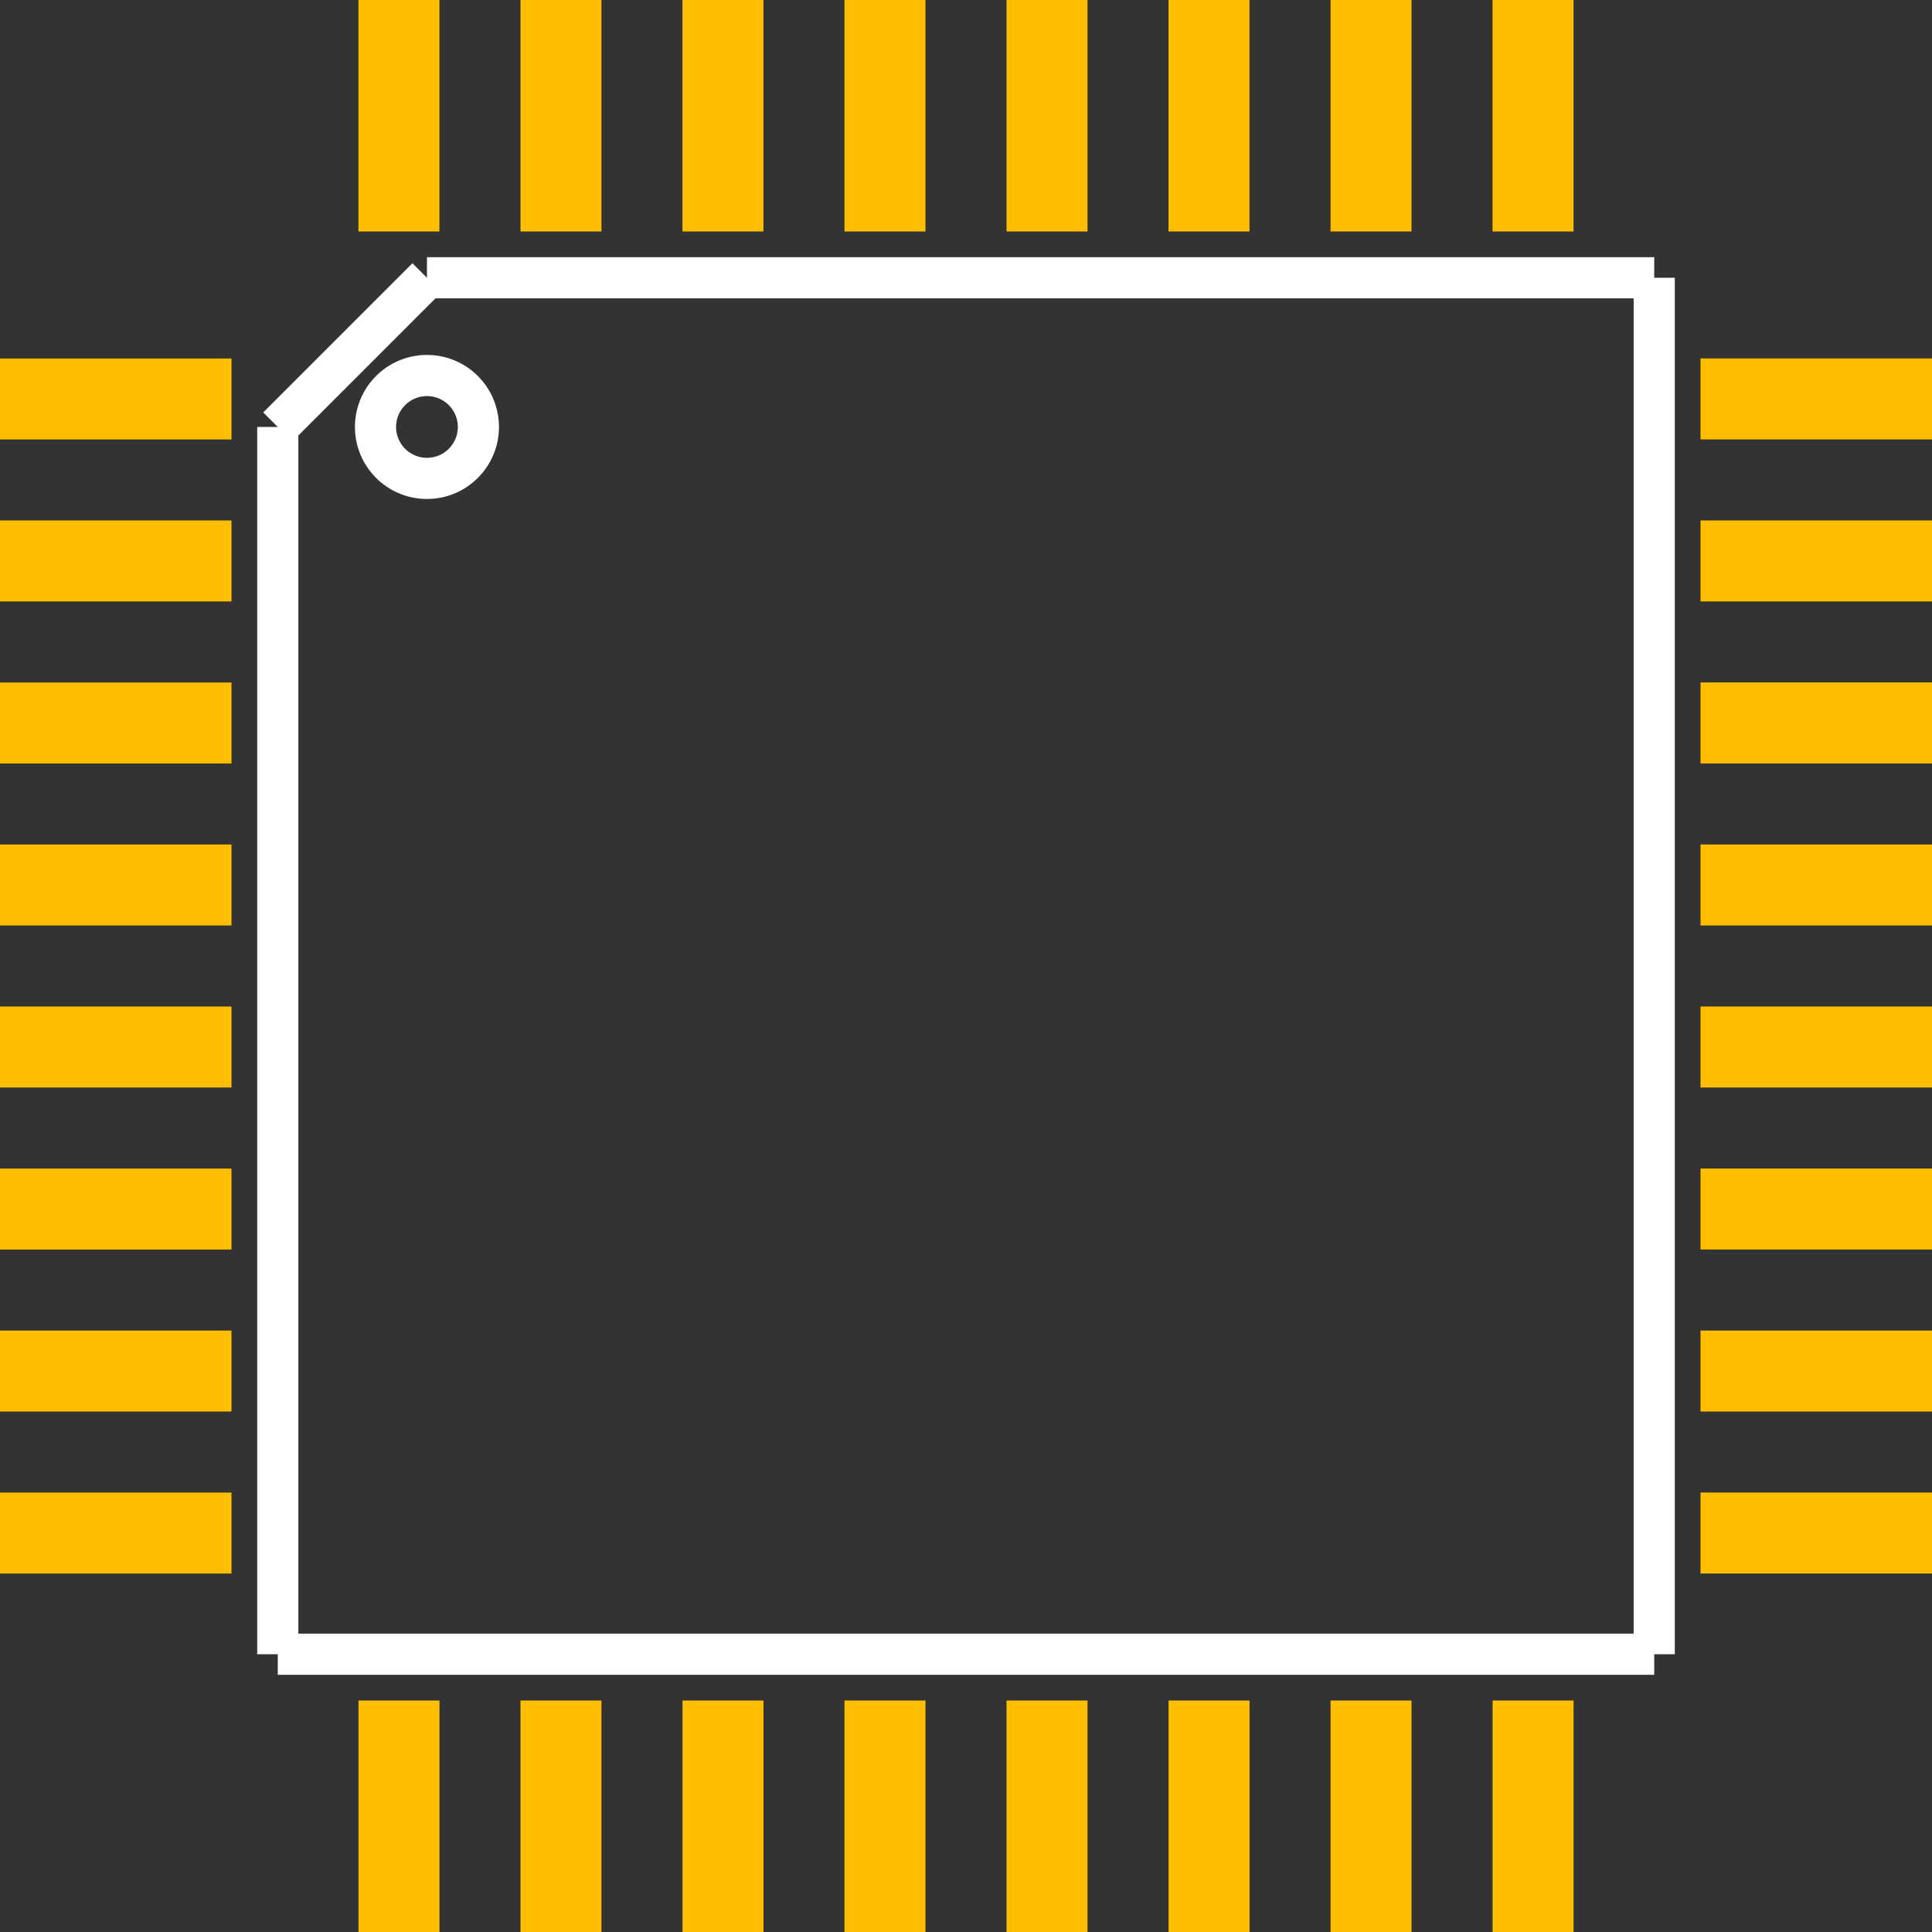 <?xml version="1.0" encoding="UTF-8" standalone="no"?> <svg xmlns:svg="http://www.w3.org/2000/svg" xmlns="http://www.w3.org/2000/svg" version="1.2" baseProfile="tiny" x="0in" y="0in" width="0.376in" height="0.376in" viewBox="0 0 37558 37558" ><rect x="0" y="0" width="37558" height="37558" fill="#333333" stroke="none"/><title>LQFP32_7.fp</title><desc>Geda footprint file 'LQFP32_7.fp' converted by Fritzing</desc><g id="copper1">
 <line fill="none" connectorname="1" stroke="#ffbf00" stroke-linejoin="miter" stroke-linecap="square" id="connector0pin" y1="7756" x1="787" y2="7756" stroke-width="1574" x2="3713"/>
 <line fill="none" connectorname="2" stroke="#ffbf00" stroke-linejoin="miter" stroke-linecap="square" id="connector1pin" y1="10905" x1="787" y2="10905" stroke-width="1574" x2="3713"/>
 <line fill="none" connectorname="3" stroke="#ffbf00" stroke-linejoin="miter" stroke-linecap="square" id="connector2pin" y1="14055" x1="787" y2="14055" stroke-width="1574" x2="3713"/>
 <line fill="none" connectorname="4" stroke="#ffbf00" stroke-linejoin="miter" stroke-linecap="square" id="connector3pin" y1="17204" x1="787" y2="17204" stroke-width="1574" x2="3713"/>
 <line fill="none" connectorname="5" stroke="#ffbf00" stroke-linejoin="miter" stroke-linecap="square" id="connector4pin" y1="20354" x1="787" y2="20354" stroke-width="1574" x2="3713"/>
 <line fill="none" connectorname="6" stroke="#ffbf00" stroke-linejoin="miter" stroke-linecap="square" id="connector5pin" y1="23504" x1="787" y2="23504" stroke-width="1574" x2="3713"/>
 <line fill="none" connectorname="7" stroke="#ffbf00" stroke-linejoin="miter" stroke-linecap="square" id="connector6pin" y1="26653" x1="787" y2="26653" stroke-width="1574" x2="3713"/>
 <line fill="none" connectorname="8" stroke="#ffbf00" stroke-linejoin="miter" stroke-linecap="square" id="connector7pin" y1="29803" x1="787" y2="29803" stroke-width="1574" x2="3713"/>
 <line fill="none" connectorname="9" stroke="#ffbf00" stroke-linejoin="miter" stroke-linecap="square" id="connector8pin" y1="36771" x1="7756" y2="33845" stroke-width="1574" x2="7756"/>
 <line fill="none" connectorname="10" stroke="#ffbf00" stroke-linejoin="miter" stroke-linecap="square" id="connector9pin" y1="36771" x1="10905" y2="33845" stroke-width="1574" x2="10905"/>
 <line fill="none" connectorname="11" stroke="#ffbf00" stroke-linejoin="miter" stroke-linecap="square" id="connector10pin" y1="36771" x1="14055" y2="33845" stroke-width="1574" x2="14055"/>
 <line fill="none" connectorname="12" stroke="#ffbf00" stroke-linejoin="miter" stroke-linecap="square" id="connector11pin" y1="36771" x1="17204" y2="33845" stroke-width="1574" x2="17204"/>
 <line fill="none" connectorname="13" stroke="#ffbf00" stroke-linejoin="miter" stroke-linecap="square" id="connector12pin" y1="36771" x1="20354" y2="33845" stroke-width="1574" x2="20354"/>
 <line fill="none" connectorname="14" stroke="#ffbf00" stroke-linejoin="miter" stroke-linecap="square" id="connector13pin" y1="36771" x1="23504" y2="33845" stroke-width="1574" x2="23504"/>
 <line fill="none" connectorname="15" stroke="#ffbf00" stroke-linejoin="miter" stroke-linecap="square" id="connector14pin" y1="36771" x1="26653" y2="33845" stroke-width="1574" x2="26653"/>
 <line fill="none" connectorname="16" stroke="#ffbf00" stroke-linejoin="miter" stroke-linecap="square" id="connector15pin" y1="36771" x1="29803" y2="33845" stroke-width="1574" x2="29803"/>
 <line fill="none" connectorname="17" stroke="#ffbf00" stroke-linejoin="miter" stroke-linecap="square" id="connector16pin" y1="29802" x1="36771" y2="29802" stroke-width="1574" x2="33845"/>
 <line fill="none" connectorname="18" stroke="#ffbf00" stroke-linejoin="miter" stroke-linecap="square" id="connector17pin" y1="26653" x1="36771" y2="26653" stroke-width="1574" x2="33845"/>
 <line fill="none" connectorname="19" stroke="#ffbf00" stroke-linejoin="miter" stroke-linecap="square" id="connector18pin" y1="23503" x1="36771" y2="23503" stroke-width="1574" x2="33845"/>
 <line fill="none" connectorname="20" stroke="#ffbf00" stroke-linejoin="miter" stroke-linecap="square" id="connector19pin" y1="20354" x1="36771" y2="20354" stroke-width="1574" x2="33845"/>
 <line fill="none" connectorname="21" stroke="#ffbf00" stroke-linejoin="miter" stroke-linecap="square" id="connector20pin" y1="17204" x1="36771" y2="17204" stroke-width="1574" x2="33845"/>
 <line fill="none" connectorname="22" stroke="#ffbf00" stroke-linejoin="miter" stroke-linecap="square" id="connector21pin" y1="14054" x1="36771" y2="14054" stroke-width="1574" x2="33845"/>
 <line fill="none" connectorname="23" stroke="#ffbf00" stroke-linejoin="miter" stroke-linecap="square" id="connector22pin" y1="10905" x1="36771" y2="10905" stroke-width="1574" x2="33845"/>
 <line fill="none" connectorname="24" stroke="#ffbf00" stroke-linejoin="miter" stroke-linecap="square" id="connector23pin" y1="7755" x1="36771" y2="7755" stroke-width="1574" x2="33845"/>
 <line fill="none" connectorname="25" stroke="#ffbf00" stroke-linejoin="miter" stroke-linecap="square" id="connector24pin" y1="787" x1="29802" y2="3713" stroke-width="1574" x2="29802"/>
 <line fill="none" connectorname="26" stroke="#ffbf00" stroke-linejoin="miter" stroke-linecap="square" id="connector25pin" y1="787" x1="26653" y2="3713" stroke-width="1574" x2="26653"/>
 <line fill="none" connectorname="27" stroke="#ffbf00" stroke-linejoin="miter" stroke-linecap="square" id="connector26pin" y1="787" x1="23503" y2="3713" stroke-width="1574" x2="23503"/>
 <line fill="none" connectorname="28" stroke="#ffbf00" stroke-linejoin="miter" stroke-linecap="square" id="connector27pin" y1="787" x1="20354" y2="3713" stroke-width="1574" x2="20354"/>
 <line fill="none" connectorname="29" stroke="#ffbf00" stroke-linejoin="miter" stroke-linecap="square" id="connector28pin" y1="787" x1="17204" y2="3713" stroke-width="1574" x2="17204"/>
 <line fill="none" connectorname="30" stroke="#ffbf00" stroke-linejoin="miter" stroke-linecap="square" id="connector29pin" y1="787" x1="14054" y2="3713" stroke-width="1574" x2="14054"/>
 <line fill="none" connectorname="31" stroke="#ffbf00" stroke-linejoin="miter" stroke-linecap="square" id="connector30pin" y1="787" x1="10905" y2="3713" stroke-width="1574" x2="10905"/>
 <line fill="none" connectorname="32" stroke="#ffbf00" stroke-linejoin="miter" stroke-linecap="square" id="connector31pin" y1="787" x1="7755" y2="3713" stroke-width="1574" x2="7755"/>
</g>
<g id="silkscreen">
 <line fill="none" stroke="white" y1="5400" x1="8300" y2="5400" stroke-width="800" x2="32158"/>
 <line fill="none" stroke="white" y1="5400" x1="32158" y2="32158" stroke-width="800" x2="32158"/>
 <line fill="none" stroke="white" y1="32158" x1="32158" y2="32158" stroke-width="800" x2="5400"/>
 <line fill="none" stroke="white" y1="32158" x1="5400" y2="8300" stroke-width="800" x2="5400"/>
 <line fill="none" stroke="white" y1="8300" x1="5400" y2="5400" stroke-width="800" x2="8300"/>
 <circle fill="none" cx="8300" cy="8300" stroke="white" r="1000" stroke-width="800"/>
</g>
</svg>